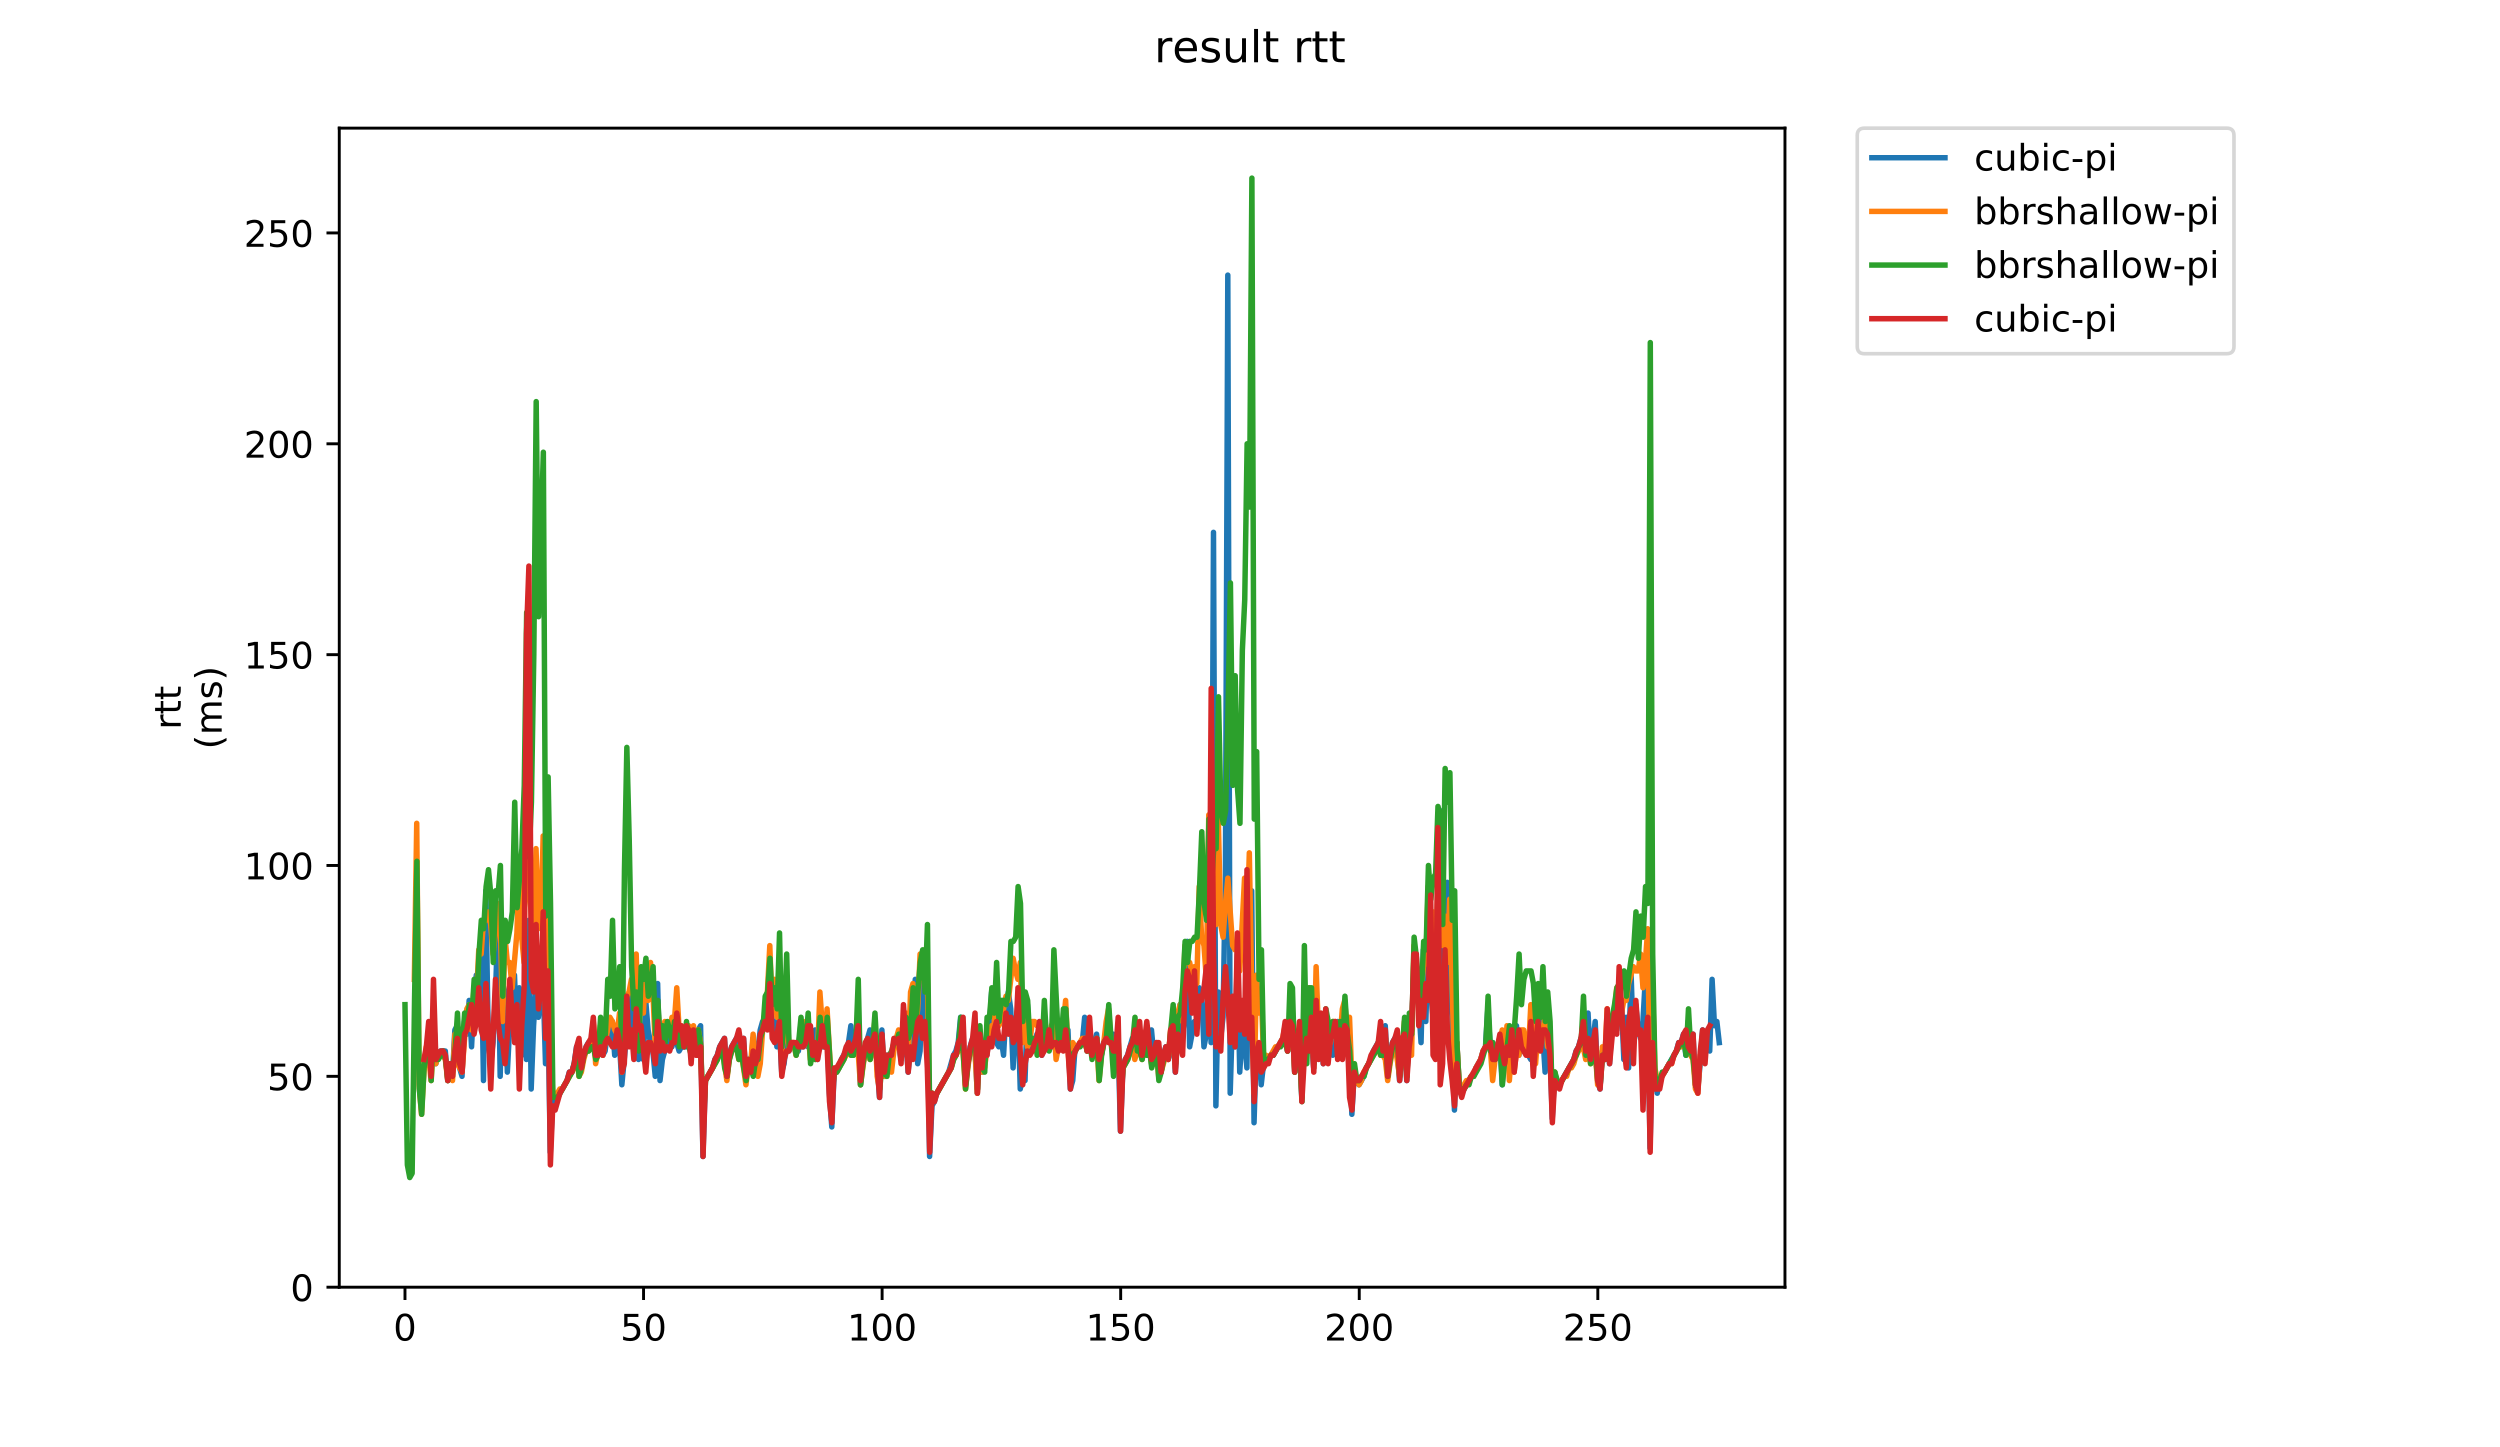<?xml version="1.0" encoding="utf-8" standalone="no"?>
<!DOCTYPE svg PUBLIC "-//W3C//DTD SVG 1.1//EN"
  "http://www.w3.org/Graphics/SVG/1.1/DTD/svg11.dtd">
<!-- Created with matplotlib (https://matplotlib.org/) -->
<svg height="396pt" version="1.1" viewBox="0 0 684 396" width="684pt" xmlns="http://www.w3.org/2000/svg" xmlns:xlink="http://www.w3.org/1999/xlink">
 <defs>
  <style type="text/css">
*{stroke-linecap:butt;stroke-linejoin:round;}
  </style>
 </defs>
 <g id="figure_1">
  <g id="patch_1">
   <path d="M 0 396 
L 684 396 
L 684 0 
L 0 0 
z
" style="fill:#ffffff;"/>
  </g>
  <g id="axes_1">
   <g id="patch_2">
    <path d="M 92.824 352.174 
L 488.365 352.174 
L 488.365 35.062 
L 92.824 35.062 
z
" style="fill:#ffffff;"/>
   </g>
   <g id="matplotlib.axis_1">
    <g id="xtick_1">
     <g id="line2d_1">
      <defs>
       <path d="M 0 0 
L 0 3.5 
" id="mbe199f7e2f" style="stroke:#000000;stroke-width:0.8;"/>
      </defs>
      <g>
       <use style="stroke:#000000;stroke-width:0.8;" x="110.803" xlink:href="#mbe199f7e2f" y="352.174"/>
      </g>
     </g>
     <g id="text_1">
      <!-- 0 -->
      <defs>
       <path d="M 31.781 66.406 
Q 24.172 66.406 20.328 58.906 
Q 16.5 51.422 16.5 36.375 
Q 16.5 21.391 20.328 13.891 
Q 24.172 6.391 31.781 6.391 
Q 39.453 6.391 43.281 13.891 
Q 47.125 21.391 47.125 36.375 
Q 47.125 51.422 43.281 58.906 
Q 39.453 66.406 31.781 66.406 
z
M 31.781 74.219 
Q 44.047 74.219 50.516 64.516 
Q 56.984 54.828 56.984 36.375 
Q 56.984 17.969 50.516 8.266 
Q 44.047 -1.422 31.781 -1.422 
Q 19.531 -1.422 13.062 8.266 
Q 6.594 17.969 6.594 36.375 
Q 6.594 54.828 13.062 64.516 
Q 19.531 74.219 31.781 74.219 
z
" id="DejaVuSans-48"/>
      </defs>
      <g transform="translate(107.622 366.773)scale(0.1 -0.1)">
       <use xlink:href="#DejaVuSans-48"/>
      </g>
     </g>
    </g>
    <g id="xtick_2">
     <g id="line2d_2">
      <g>
       <use style="stroke:#000000;stroke-width:0.8;" x="176.075" xlink:href="#mbe199f7e2f" y="352.174"/>
      </g>
     </g>
     <g id="text_2">
      <!-- 50 -->
      <defs>
       <path d="M 10.797 72.906 
L 49.516 72.906 
L 49.516 64.594 
L 19.828 64.594 
L 19.828 46.734 
Q 21.969 47.469 24.109 47.828 
Q 26.266 48.188 28.422 48.188 
Q 40.625 48.188 47.75 41.5 
Q 54.891 34.812 54.891 23.391 
Q 54.891 11.625 47.562 5.094 
Q 40.234 -1.422 26.906 -1.422 
Q 22.312 -1.422 17.547 -0.641 
Q 12.797 0.141 7.719 1.703 
L 7.719 11.625 
Q 12.109 9.234 16.797 8.062 
Q 21.484 6.891 26.703 6.891 
Q 35.156 6.891 40.078 11.328 
Q 45.016 15.766 45.016 23.391 
Q 45.016 31 40.078 35.438 
Q 35.156 39.891 26.703 39.891 
Q 22.75 39.891 18.812 39.016 
Q 14.891 38.141 10.797 36.281 
z
" id="DejaVuSans-53"/>
      </defs>
      <g transform="translate(169.712 366.773)scale(0.1 -0.1)">
       <use xlink:href="#DejaVuSans-53"/>
       <use x="63.623" xlink:href="#DejaVuSans-48"/>
      </g>
     </g>
    </g>
    <g id="xtick_3">
     <g id="line2d_3">
      <g>
       <use style="stroke:#000000;stroke-width:0.8;" x="241.346" xlink:href="#mbe199f7e2f" y="352.174"/>
      </g>
     </g>
     <g id="text_3">
      <!-- 100 -->
      <defs>
       <path d="M 12.406 8.297 
L 28.516 8.297 
L 28.516 63.922 
L 10.984 60.406 
L 10.984 69.391 
L 28.422 72.906 
L 38.281 72.906 
L 38.281 8.297 
L 54.391 8.297 
L 54.391 0 
L 12.406 0 
z
" id="DejaVuSans-49"/>
      </defs>
      <g transform="translate(231.803 366.773)scale(0.1 -0.1)">
       <use xlink:href="#DejaVuSans-49"/>
       <use x="63.623" xlink:href="#DejaVuSans-48"/>
       <use x="127.246" xlink:href="#DejaVuSans-48"/>
      </g>
     </g>
    </g>
    <g id="xtick_4">
     <g id="line2d_4">
      <g>
       <use style="stroke:#000000;stroke-width:0.8;" x="306.618" xlink:href="#mbe199f7e2f" y="352.174"/>
      </g>
     </g>
     <g id="text_4">
      <!-- 150 -->
      <g transform="translate(297.074 366.773)scale(0.1 -0.1)">
       <use xlink:href="#DejaVuSans-49"/>
       <use x="63.623" xlink:href="#DejaVuSans-53"/>
       <use x="127.246" xlink:href="#DejaVuSans-48"/>
      </g>
     </g>
    </g>
    <g id="xtick_5">
     <g id="line2d_5">
      <g>
       <use style="stroke:#000000;stroke-width:0.8;" x="371.89" xlink:href="#mbe199f7e2f" y="352.174"/>
      </g>
     </g>
     <g id="text_5">
      <!-- 200 -->
      <defs>
       <path d="M 19.188 8.297 
L 53.609 8.297 
L 53.609 0 
L 7.328 0 
L 7.328 8.297 
Q 12.938 14.109 22.625 23.891 
Q 32.328 33.688 34.812 36.531 
Q 39.547 41.844 41.422 45.531 
Q 43.312 49.219 43.312 52.781 
Q 43.312 58.594 39.234 62.25 
Q 35.156 65.922 28.609 65.922 
Q 23.969 65.922 18.812 64.312 
Q 13.672 62.703 7.812 59.422 
L 7.812 69.391 
Q 13.766 71.781 18.938 73 
Q 24.125 74.219 28.422 74.219 
Q 39.75 74.219 46.484 68.547 
Q 53.219 62.891 53.219 53.422 
Q 53.219 48.922 51.531 44.891 
Q 49.859 40.875 45.406 35.406 
Q 44.188 33.984 37.641 27.219 
Q 31.109 20.453 19.188 8.297 
z
" id="DejaVuSans-50"/>
      </defs>
      <g transform="translate(362.346 366.773)scale(0.1 -0.1)">
       <use xlink:href="#DejaVuSans-50"/>
       <use x="63.623" xlink:href="#DejaVuSans-48"/>
       <use x="127.246" xlink:href="#DejaVuSans-48"/>
      </g>
     </g>
    </g>
    <g id="xtick_6">
     <g id="line2d_6">
      <g>
       <use style="stroke:#000000;stroke-width:0.8;" x="437.162" xlink:href="#mbe199f7e2f" y="352.174"/>
      </g>
     </g>
     <g id="text_6">
      <!-- 250 -->
      <g transform="translate(427.618 366.773)scale(0.1 -0.1)">
       <use xlink:href="#DejaVuSans-50"/>
       <use x="63.623" xlink:href="#DejaVuSans-53"/>
       <use x="127.246" xlink:href="#DejaVuSans-48"/>
      </g>
     </g>
    </g>
   </g>
   <g id="matplotlib.axis_2">
    <g id="ytick_1">
     <g id="line2d_7">
      <defs>
       <path d="M 0 0 
L -3.5 0 
" id="m8b0805ee6b" style="stroke:#000000;stroke-width:0.8;"/>
      </defs>
      <g>
       <use style="stroke:#000000;stroke-width:0.8;" x="92.824" xlink:href="#m8b0805ee6b" y="352.174"/>
      </g>
     </g>
     <g id="text_7">
      <!-- 0 -->
      <g transform="translate(79.461 355.973)scale(0.1 -0.1)">
       <use xlink:href="#DejaVuSans-48"/>
      </g>
     </g>
    </g>
    <g id="ytick_2">
     <g id="line2d_8">
      <g>
       <use style="stroke:#000000;stroke-width:0.8;" x="92.824" xlink:href="#m8b0805ee6b" y="294.486"/>
      </g>
     </g>
     <g id="text_8">
      <!-- 50 -->
      <g transform="translate(73.099 298.285)scale(0.1 -0.1)">
       <use xlink:href="#DejaVuSans-53"/>
       <use x="63.623" xlink:href="#DejaVuSans-48"/>
      </g>
     </g>
    </g>
    <g id="ytick_3">
     <g id="line2d_9">
      <g>
       <use style="stroke:#000000;stroke-width:0.8;" x="92.824" xlink:href="#m8b0805ee6b" y="236.798"/>
      </g>
     </g>
     <g id="text_9">
      <!-- 100 -->
      <g transform="translate(66.736 240.597)scale(0.1 -0.1)">
       <use xlink:href="#DejaVuSans-49"/>
       <use x="63.623" xlink:href="#DejaVuSans-48"/>
       <use x="127.246" xlink:href="#DejaVuSans-48"/>
      </g>
     </g>
    </g>
    <g id="ytick_4">
     <g id="line2d_10">
      <g>
       <use style="stroke:#000000;stroke-width:0.8;" x="92.824" xlink:href="#m8b0805ee6b" y="179.11"/>
      </g>
     </g>
     <g id="text_10">
      <!-- 150 -->
      <g transform="translate(66.736 182.909)scale(0.1 -0.1)">
       <use xlink:href="#DejaVuSans-49"/>
       <use x="63.623" xlink:href="#DejaVuSans-53"/>
       <use x="127.246" xlink:href="#DejaVuSans-48"/>
      </g>
     </g>
    </g>
    <g id="ytick_5">
     <g id="line2d_11">
      <g>
       <use style="stroke:#000000;stroke-width:0.8;" x="92.824" xlink:href="#m8b0805ee6b" y="121.422"/>
      </g>
     </g>
     <g id="text_11">
      <!-- 200 -->
      <g transform="translate(66.736 125.221)scale(0.1 -0.1)">
       <use xlink:href="#DejaVuSans-50"/>
       <use x="63.623" xlink:href="#DejaVuSans-48"/>
       <use x="127.246" xlink:href="#DejaVuSans-48"/>
      </g>
     </g>
    </g>
    <g id="ytick_6">
     <g id="line2d_12">
      <g>
       <use style="stroke:#000000;stroke-width:0.8;" x="92.824" xlink:href="#m8b0805ee6b" y="63.734"/>
      </g>
     </g>
     <g id="text_12">
      <!-- 250 -->
      <g transform="translate(66.736 67.533)scale(0.1 -0.1)">
       <use xlink:href="#DejaVuSans-50"/>
       <use x="63.623" xlink:href="#DejaVuSans-53"/>
       <use x="127.246" xlink:href="#DejaVuSans-48"/>
      </g>
     </g>
    </g>
    <g id="text_13">
     <!-- rtt -->
     <defs>
      <path d="M 41.109 46.297 
Q 39.594 47.172 37.812 47.578 
Q 36.031 48 33.891 48 
Q 26.266 48 22.188 43.047 
Q 18.109 38.094 18.109 28.812 
L 18.109 0 
L 9.078 0 
L 9.078 54.688 
L 18.109 54.688 
L 18.109 46.188 
Q 20.953 51.172 25.484 53.578 
Q 30.031 56 36.531 56 
Q 37.453 56 38.578 55.875 
Q 39.703 55.766 41.062 55.516 
z
" id="DejaVuSans-114"/>
      <path d="M 18.312 70.219 
L 18.312 54.688 
L 36.812 54.688 
L 36.812 47.703 
L 18.312 47.703 
L 18.312 18.016 
Q 18.312 11.328 20.141 9.422 
Q 21.969 7.516 27.594 7.516 
L 36.812 7.516 
L 36.812 0 
L 27.594 0 
Q 17.188 0 13.234 3.875 
Q 9.281 7.766 9.281 18.016 
L 9.281 47.703 
L 2.688 47.703 
L 2.688 54.688 
L 9.281 54.688 
L 9.281 70.219 
z
" id="DejaVuSans-116"/>
     </defs>
     <g transform="translate(49.459 199.594)rotate(-90)scale(0.1 -0.1)">
      <use xlink:href="#DejaVuSans-114"/>
      <use x="41.113" xlink:href="#DejaVuSans-116"/>
      <use x="80.322" xlink:href="#DejaVuSans-116"/>
     </g>
     <!-- (ms) -->
     <defs>
      <path d="M 31 75.875 
Q 24.469 64.656 21.281 53.656 
Q 18.109 42.672 18.109 31.391 
Q 18.109 20.125 21.312 9.062 
Q 24.516 -2 31 -13.188 
L 23.188 -13.188 
Q 15.875 -1.703 12.234 9.375 
Q 8.594 20.453 8.594 31.391 
Q 8.594 42.281 12.203 53.312 
Q 15.828 64.359 23.188 75.875 
z
" id="DejaVuSans-40"/>
      <path d="M 52 44.188 
Q 55.375 50.25 60.062 53.125 
Q 64.75 56 71.094 56 
Q 79.641 56 84.281 50.016 
Q 88.922 44.047 88.922 33.016 
L 88.922 0 
L 79.891 0 
L 79.891 32.719 
Q 79.891 40.578 77.094 44.375 
Q 74.312 48.188 68.609 48.188 
Q 61.625 48.188 57.562 43.547 
Q 53.516 38.922 53.516 30.906 
L 53.516 0 
L 44.484 0 
L 44.484 32.719 
Q 44.484 40.625 41.703 44.406 
Q 38.922 48.188 33.109 48.188 
Q 26.219 48.188 22.156 43.531 
Q 18.109 38.875 18.109 30.906 
L 18.109 0 
L 9.078 0 
L 9.078 54.688 
L 18.109 54.688 
L 18.109 46.188 
Q 21.188 51.219 25.484 53.609 
Q 29.781 56 35.688 56 
Q 41.656 56 45.828 52.969 
Q 50 49.953 52 44.188 
z
" id="DejaVuSans-109"/>
      <path d="M 44.281 53.078 
L 44.281 44.578 
Q 40.484 46.531 36.375 47.5 
Q 32.281 48.484 27.875 48.484 
Q 21.188 48.484 17.844 46.438 
Q 14.5 44.391 14.5 40.281 
Q 14.5 37.156 16.891 35.375 
Q 19.281 33.594 26.516 31.984 
L 29.594 31.297 
Q 39.156 29.25 43.188 25.516 
Q 47.219 21.781 47.219 15.094 
Q 47.219 7.469 41.188 3.016 
Q 35.156 -1.422 24.609 -1.422 
Q 20.219 -1.422 15.453 -0.562 
Q 10.688 0.297 5.422 2 
L 5.422 11.281 
Q 10.406 8.688 15.234 7.391 
Q 20.062 6.109 24.812 6.109 
Q 31.156 6.109 34.562 8.281 
Q 37.984 10.453 37.984 14.406 
Q 37.984 18.062 35.516 20.016 
Q 33.062 21.969 24.703 23.781 
L 21.578 24.516 
Q 13.234 26.266 9.516 29.906 
Q 5.812 33.547 5.812 39.891 
Q 5.812 47.609 11.281 51.797 
Q 16.75 56 26.812 56 
Q 31.781 56 36.172 55.266 
Q 40.578 54.547 44.281 53.078 
z
" id="DejaVuSans-115"/>
      <path d="M 8.016 75.875 
L 15.828 75.875 
Q 23.141 64.359 26.781 53.312 
Q 30.422 42.281 30.422 31.391 
Q 30.422 20.453 26.781 9.375 
Q 23.141 -1.703 15.828 -13.188 
L 8.016 -13.188 
Q 14.5 -2 17.703 9.062 
Q 20.906 20.125 20.906 31.391 
Q 20.906 42.672 17.703 53.656 
Q 14.5 64.656 8.016 75.875 
z
" id="DejaVuSans-41"/>
     </defs>
     <g transform="translate(60.657 204.995)rotate(-90)scale(0.1 -0.1)">
      <use xlink:href="#DejaVuSans-40"/>
      <use x="39.014" xlink:href="#DejaVuSans-109"/>
      <use x="136.426" xlink:href="#DejaVuSans-115"/>
      <use x="188.525" xlink:href="#DejaVuSans-41"/>
     </g>
    </g>
   </g>
   <g id="line2d_13">
    <path clip-path="url(#pb0e748a978)" d="M 118.572 277.18 
L 119.224 291.025 
L 119.877 288.717 
L 120.53 287.563 
L 121.835 287.563 
L 122.488 295.64 
L 123.141 291.025 
L 123.793 294.486 
L 124.446 281.795 
L 125.099 280.641 
L 125.752 292.179 
L 126.404 294.486 
L 127.057 279.487 
L 127.71 282.948 
L 128.362 273.718 
L 129.015 286.41 
L 129.668 273.718 
L 130.321 266.796 
L 130.973 272.565 
L 131.626 257.566 
L 132.279 295.64 
L 132.931 243.72 
L 133.584 284.102 
L 134.237 291.025 
L 134.89 285.256 
L 135.542 272.565 
L 136.195 252.951 
L 136.848 294.486 
L 137.5 269.103 
L 138.153 271.411 
L 138.806 293.332 
L 139.459 280.641 
L 140.111 282.948 
L 140.764 266.796 
L 141.417 284.102 
L 142.07 270.257 
L 142.722 288.717 
L 143.375 272.565 
L 144.028 289.871 
L 144.68 251.797 
L 145.333 297.947 
L 145.986 280.641 
L 146.639 270.257 
L 147.291 278.333 
L 147.944 271.411 
L 148.597 269.103 
L 149.249 291.025 
L 149.902 274.872 
L 150.555 315.254 
L 151.208 301.409 
L 151.86 300.255 
L 152.513 300.255 
L 155.124 295.64 
L 155.777 293.332 
L 156.429 293.332 
L 157.082 291.025 
L 157.735 286.41 
L 158.387 287.563 
L 159.04 292.179 
L 159.693 288.717 
L 160.346 286.41 
L 160.998 285.256 
L 161.651 285.256 
L 162.304 284.102 
L 162.956 288.717 
L 164.262 286.41 
L 164.915 288.717 
L 165.567 287.563 
L 166.22 281.795 
L 166.873 285.256 
L 167.525 279.487 
L 168.178 288.717 
L 168.831 282.948 
L 169.484 285.256 
L 170.136 296.794 
L 171.442 282.948 
L 172.094 284.102 
L 172.747 271.411 
L 173.4 286.41 
L 174.053 280.641 
L 174.705 289.871 
L 175.358 280.641 
L 176.011 289.871 
L 176.664 273.718 
L 177.316 281.795 
L 177.969 285.256 
L 178.622 287.563 
L 179.274 294.486 
L 179.927 269.103 
L 180.58 295.64 
L 181.233 289.871 
L 181.885 287.563 
L 182.538 286.41 
L 183.191 281.795 
L 183.843 286.41 
L 184.496 280.641 
L 185.149 285.256 
L 185.802 287.563 
L 186.454 286.41 
L 188.412 286.41 
L 189.065 282.948 
L 189.718 286.41 
L 190.371 286.41 
L 191.023 281.795 
L 191.676 280.641 
L 192.329 316.408 
L 192.981 295.64 
L 194.94 292.179 
L 195.592 289.871 
L 196.245 288.717 
L 196.898 286.41 
L 198.203 284.102 
L 198.856 294.486 
L 199.509 288.717 
L 200.161 286.41 
L 201.467 284.102 
L 202.119 287.563 
L 202.772 286.41 
L 203.425 284.102 
L 204.078 294.486 
L 204.73 289.871 
L 205.383 292.179 
L 206.036 284.102 
L 206.688 291.025 
L 207.341 287.563 
L 207.994 281.795 
L 208.647 279.487 
L 209.299 280.641 
L 209.952 279.487 
L 210.605 266.796 
L 211.258 279.487 
L 211.91 279.487 
L 212.563 286.41 
L 213.216 280.641 
L 213.868 293.332 
L 214.521 291.025 
L 215.174 285.256 
L 215.827 287.563 
L 216.479 286.41 
L 217.785 286.41 
L 218.437 287.563 
L 219.09 280.641 
L 219.743 286.41 
L 220.396 285.256 
L 221.048 286.41 
L 221.701 285.256 
L 222.354 288.717 
L 223.006 281.795 
L 223.659 289.871 
L 224.312 279.487 
L 224.965 286.41 
L 225.617 286.41 
L 226.27 280.641 
L 226.923 299.101 
L 227.575 308.331 
L 228.228 293.332 
L 228.881 293.332 
L 229.534 292.179 
L 230.186 289.871 
L 231.492 287.563 
L 232.144 285.256 
L 232.797 280.641 
L 233.45 287.563 
L 234.103 284.102 
L 234.755 279.487 
L 235.408 296.794 
L 236.061 289.871 
L 236.713 286.41 
L 238.019 281.795 
L 238.672 285.256 
L 239.324 284.102 
L 239.977 291.025 
L 240.63 300.255 
L 241.282 281.795 
L 241.935 294.486 
L 242.588 288.717 
L 243.241 289.871 
L 243.893 288.717 
L 244.546 286.41 
L 245.199 285.256 
L 245.852 285.256 
L 246.504 289.871 
L 247.81 282.948 
L 248.462 293.332 
L 249.768 279.487 
L 250.421 267.949 
L 251.073 291.025 
L 251.726 287.563 
L 252.379 267.949 
L 253.031 280.641 
L 253.684 273.718 
L 254.337 316.408 
L 254.99 302.562 
L 255.642 301.409 
L 256.295 299.101 
L 259.559 293.332 
L 260.864 288.717 
L 261.517 287.563 
L 262.169 285.256 
L 262.822 278.333 
L 263.475 287.563 
L 264.128 288.717 
L 264.78 291.025 
L 265.433 286.41 
L 266.086 284.102 
L 266.738 286.41 
L 267.391 299.101 
L 268.044 282.948 
L 268.697 293.332 
L 269.349 286.41 
L 270.002 288.717 
L 270.655 282.948 
L 271.307 271.411 
L 271.96 282.948 
L 272.613 285.256 
L 273.266 286.41 
L 273.918 284.102 
L 274.571 288.717 
L 275.224 277.18 
L 275.876 271.411 
L 276.529 276.026 
L 277.182 292.179 
L 277.835 279.487 
L 278.487 276.026 
L 279.14 297.947 
L 279.793 294.486 
L 280.446 295.64 
L 281.098 274.872 
L 281.751 286.41 
L 282.404 287.563 
L 283.056 286.41 
L 283.709 282.948 
L 284.362 285.256 
L 285.015 288.717 
L 285.667 281.795 
L 286.32 286.41 
L 286.973 282.948 
L 287.625 286.41 
L 288.278 285.256 
L 288.931 279.487 
L 289.584 280.641 
L 290.236 286.41 
L 290.889 281.795 
L 291.542 286.41 
L 292.194 281.795 
L 292.847 297.947 
L 293.5 295.64 
L 294.153 286.41 
L 294.805 286.41 
L 295.458 285.256 
L 296.111 285.256 
L 296.763 278.333 
L 297.416 287.563 
L 298.069 284.102 
L 298.722 288.717 
L 299.374 285.256 
L 300.027 282.948 
L 300.68 289.871 
L 301.332 288.717 
L 301.985 285.256 
L 302.638 284.102 
L 303.291 279.487 
L 303.943 285.256 
L 304.596 282.948 
L 305.249 287.563 
L 305.901 284.102 
L 306.554 309.485 
L 307.207 292.179 
L 307.86 289.871 
L 308.512 288.717 
L 309.818 284.102 
L 310.47 287.563 
L 311.776 285.256 
L 312.429 287.563 
L 313.081 285.256 
L 313.734 286.41 
L 314.387 285.256 
L 315.04 281.795 
L 315.692 288.717 
L 316.345 285.256 
L 316.998 286.41 
L 317.65 293.332 
L 318.303 288.717 
L 318.956 286.41 
L 319.609 289.871 
L 320.261 287.563 
L 320.914 281.795 
L 321.567 293.332 
L 322.219 282.948 
L 322.872 274.872 
L 323.525 282.948 
L 324.178 278.333 
L 324.83 257.566 
L 325.483 286.41 
L 326.788 279.487 
L 327.441 280.641 
L 328.094 270.257 
L 328.747 271.411 
L 329.399 286.41 
L 330.052 282.948 
L 330.705 266.796 
L 331.357 285.256 
L 332.01 145.651 
L 332.663 302.562 
L 333.316 271.411 
L 333.968 284.102 
L 334.621 278.333 
L 335.274 239.105 
L 335.926 75.271 
L 336.579 299.101 
L 337.232 277.18 
L 337.885 286.41 
L 338.537 261.027 
L 339.19 293.332 
L 339.843 282.948 
L 340.495 284.102 
L 341.148 292.179 
L 341.801 247.182 
L 342.454 243.72 
L 343.106 307.177 
L 343.759 285.256 
L 344.412 286.41 
L 345.064 296.794 
L 345.717 291.025 
L 346.37 289.871 
L 347.023 289.871 
L 347.675 288.717 
L 348.328 288.717 
L 350.939 284.102 
L 351.592 284.102 
L 352.244 287.563 
L 352.897 285.256 
L 353.55 279.487 
L 354.203 293.332 
L 354.855 286.41 
L 355.508 285.256 
L 356.161 300.255 
L 356.813 279.487 
L 357.466 284.102 
L 358.119 287.563 
L 358.772 284.102 
L 359.424 292.179 
L 360.077 282.948 
L 360.73 278.333 
L 361.382 278.333 
L 362.035 291.025 
L 362.688 289.871 
L 363.341 282.948 
L 363.993 281.795 
L 364.646 288.717 
L 365.299 280.641 
L 365.951 279.487 
L 366.604 285.256 
L 367.257 285.256 
L 367.91 286.41 
L 368.562 282.948 
L 369.215 286.41 
L 369.868 304.87 
L 370.52 293.332 
L 371.173 295.64 
L 371.826 296.794 
L 373.131 294.486 
L 373.784 292.179 
L 375.089 289.871 
L 375.742 287.563 
L 377.048 285.256 
L 377.7 287.563 
L 378.353 287.563 
L 379.006 280.641 
L 379.658 294.486 
L 380.311 288.717 
L 380.964 285.256 
L 381.617 284.102 
L 382.269 287.563 
L 382.922 295.64 
L 383.575 287.563 
L 384.228 281.795 
L 384.88 295.64 
L 385.533 279.487 
L 386.186 281.795 
L 386.838 265.642 
L 387.491 271.411 
L 388.144 274.872 
L 388.797 285.256 
L 389.449 259.873 
L 390.102 279.487 
L 390.755 258.719 
L 391.407 270.257 
L 392.06 278.333 
L 392.713 264.488 
L 393.366 270.257 
L 394.018 221.799 
L 394.671 279.487 
L 395.976 241.413 
L 396.629 270.257 
L 397.282 278.333 
L 397.935 303.716 
L 398.587 285.256 
L 399.24 296.794 
L 399.893 297.947 
L 400.545 297.947 
L 402.504 294.486 
L 403.156 294.486 
L 403.809 292.179 
L 405.114 289.871 
L 405.767 287.563 
L 406.42 286.41 
L 407.073 276.026 
L 407.725 286.41 
L 408.378 285.256 
L 409.031 289.871 
L 409.683 286.41 
L 410.336 284.102 
L 410.989 296.794 
L 411.642 287.563 
L 412.294 286.41 
L 412.947 288.717 
L 413.6 286.41 
L 414.252 287.563 
L 414.905 280.641 
L 415.558 288.717 
L 416.211 285.256 
L 416.863 287.563 
L 417.516 284.102 
L 418.169 288.717 
L 418.822 289.871 
L 419.474 281.795 
L 420.127 284.102 
L 420.78 281.795 
L 421.432 278.333 
L 422.085 282.948 
L 422.738 293.332 
L 423.391 285.256 
L 424.043 285.256 
L 424.696 306.024 
L 425.349 293.332 
L 426.001 296.794 
L 426.654 296.794 
L 430.57 289.871 
L 431.223 287.563 
L 431.876 286.41 
L 432.529 284.102 
L 433.181 284.102 
L 433.834 287.563 
L 434.487 277.18 
L 435.139 289.871 
L 435.792 285.256 
L 436.445 279.487 
L 437.098 295.64 
L 437.75 297.947 
L 438.403 287.563 
L 439.056 289.871 
L 439.708 281.795 
L 440.361 291.025 
L 441.014 280.641 
L 441.667 279.487 
L 442.319 281.795 
L 442.972 273.718 
L 443.625 273.718 
L 444.277 289.871 
L 444.93 278.333 
L 445.583 292.179 
L 446.236 265.642 
L 446.888 285.256 
L 447.541 274.872 
L 448.194 281.795 
L 448.846 284.102 
L 449.499 279.487 
L 450.152 267.949 
L 450.805 273.718 
L 451.457 314.1 
L 452.11 281.795 
L 452.763 294.486 
L 453.416 299.101 
L 454.068 295.64 
L 458.637 287.563 
L 459.29 285.256 
L 459.943 285.256 
L 460.595 282.948 
L 461.248 288.717 
L 461.901 279.487 
L 462.554 287.563 
L 463.206 282.948 
L 463.859 296.794 
L 464.512 297.947 
L 465.164 291.025 
L 465.817 281.795 
L 466.47 287.563 
L 467.123 282.948 
L 467.775 287.563 
L 468.428 267.949 
L 469.081 280.641 
L 469.733 279.487 
L 470.386 285.256 
L 470.386 285.256 
" style="fill:none;stroke:#1f77b4;stroke-linecap:square;stroke-width:1.5;"/>
   </g>
   <g id="line2d_14">
    <path clip-path="url(#pb0e748a978)" d="M 113.362 267.949 
L 114.014 225.26 
L 114.667 296.794 
L 115.32 304.87 
L 115.973 293.332 
L 116.625 286.41 
L 117.278 288.717 
L 117.931 295.64 
L 118.583 286.41 
L 119.236 291.025 
L 119.889 288.717 
L 121.194 288.717 
L 121.847 289.871 
L 122.5 295.64 
L 123.152 292.179 
L 123.805 295.64 
L 124.458 282.948 
L 125.111 291.025 
L 126.416 293.332 
L 127.721 276.026 
L 128.374 274.872 
L 129.027 281.795 
L 129.68 270.257 
L 130.332 273.718 
L 130.985 259.873 
L 131.638 261.027 
L 132.291 251.797 
L 132.943 251.797 
L 133.596 249.489 
L 134.249 252.951 
L 134.901 261.027 
L 135.554 255.258 
L 136.207 247.182 
L 136.86 250.643 
L 137.512 279.487 
L 138.165 256.412 
L 138.818 263.334 
L 139.47 263.334 
L 140.123 270.257 
L 141.429 255.258 
L 142.081 234.49 
L 142.734 256.412 
L 143.387 263.334 
L 144.039 183.725 
L 144.692 243.72 
L 145.345 249.489 
L 145.998 257.566 
L 146.65 232.183 
L 147.303 250.643 
L 147.956 254.104 
L 148.608 228.722 
L 149.261 277.18 
L 149.914 242.567 
L 150.567 285.256 
L 151.219 299.101 
L 152.525 299.101 
L 153.177 297.947 
L 153.83 297.947 
L 157.094 292.179 
L 157.746 287.563 
L 158.399 294.486 
L 159.052 293.332 
L 159.705 289.871 
L 160.357 287.563 
L 161.01 287.563 
L 161.663 286.41 
L 162.315 279.487 
L 162.968 291.025 
L 163.621 287.563 
L 164.274 280.641 
L 164.926 288.717 
L 166.885 278.333 
L 167.537 279.487 
L 168.19 281.795 
L 168.843 282.948 
L 169.495 277.18 
L 170.148 293.332 
L 170.801 279.487 
L 171.454 272.565 
L 172.106 271.411 
L 172.759 267.949 
L 173.412 273.718 
L 174.064 261.027 
L 174.717 286.41 
L 175.37 265.642 
L 176.023 277.18 
L 176.675 265.642 
L 177.328 273.718 
L 177.981 263.334 
L 178.633 271.411 
L 179.286 286.41 
L 179.939 274.872 
L 180.592 285.256 
L 181.244 286.41 
L 181.897 279.487 
L 182.55 280.641 
L 183.202 282.948 
L 183.855 278.333 
L 184.508 279.487 
L 185.161 270.257 
L 185.813 281.795 
L 186.466 285.256 
L 187.771 285.256 
L 188.424 280.641 
L 189.077 288.717 
L 189.73 280.641 
L 190.382 286.41 
L 191.035 281.795 
L 191.688 285.256 
L 192.34 307.177 
L 192.993 295.64 
L 196.257 289.871 
L 196.909 287.563 
L 197.562 286.41 
L 198.868 295.64 
L 199.52 289.871 
L 200.173 287.563 
L 200.826 286.41 
L 201.479 286.41 
L 202.131 289.871 
L 202.784 287.563 
L 204.089 296.794 
L 204.742 291.025 
L 205.395 291.025 
L 206.048 282.948 
L 206.7 289.871 
L 207.353 294.486 
L 208.006 291.025 
L 208.658 281.795 
L 209.311 277.18 
L 209.964 271.411 
L 210.617 258.719 
L 211.269 277.18 
L 211.922 267.949 
L 212.575 278.333 
L 213.227 262.181 
L 213.88 287.563 
L 214.533 282.948 
L 215.186 272.565 
L 215.838 286.41 
L 216.491 285.256 
L 217.144 285.256 
L 217.796 288.717 
L 218.449 285.256 
L 219.755 285.256 
L 220.407 279.487 
L 221.06 281.795 
L 221.713 289.871 
L 222.365 287.563 
L 223.018 289.871 
L 223.671 288.717 
L 224.324 271.411 
L 224.976 280.641 
L 225.629 286.41 
L 226.282 276.026 
L 227.587 299.101 
L 228.24 293.332 
L 228.893 293.332 
L 231.503 288.717 
L 232.156 286.41 
L 232.809 288.717 
L 233.462 288.717 
L 234.114 285.256 
L 234.767 287.563 
L 235.42 296.794 
L 236.725 287.563 
L 237.378 285.256 
L 238.031 289.871 
L 238.683 287.563 
L 239.336 279.487 
L 239.989 294.486 
L 240.642 297.947 
L 241.294 284.102 
L 241.947 294.486 
L 242.6 294.486 
L 243.252 288.717 
L 243.905 293.332 
L 244.558 287.563 
L 245.211 284.102 
L 245.863 281.795 
L 246.516 289.871 
L 247.169 281.795 
L 247.821 277.18 
L 248.474 291.025 
L 249.127 271.411 
L 249.78 269.103 
L 250.432 281.795 
L 251.085 276.026 
L 251.738 261.027 
L 252.39 267.949 
L 253.043 259.873 
L 253.696 264.488 
L 254.349 308.331 
L 255.001 299.101 
L 255.654 300.255 
L 260.223 292.179 
L 260.876 289.871 
L 262.181 287.563 
L 262.834 285.256 
L 263.487 287.563 
L 264.139 297.947 
L 264.792 292.179 
L 265.445 287.563 
L 266.097 286.41 
L 266.75 287.563 
L 267.403 299.101 
L 268.056 281.795 
L 268.708 293.332 
L 269.361 292.179 
L 270.667 282.948 
L 271.319 280.641 
L 271.972 280.641 
L 272.625 270.257 
L 273.277 280.641 
L 273.93 279.487 
L 275.236 272.565 
L 275.888 273.718 
L 277.194 262.181 
L 277.846 265.642 
L 278.499 267.949 
L 279.152 263.334 
L 279.805 285.256 
L 280.457 278.333 
L 281.11 286.41 
L 281.763 285.256 
L 282.415 279.487 
L 283.068 279.487 
L 283.721 280.641 
L 284.374 280.641 
L 285.026 287.563 
L 285.679 281.795 
L 286.332 285.256 
L 286.984 286.41 
L 287.637 280.641 
L 288.29 279.487 
L 288.943 289.871 
L 289.595 286.41 
L 290.248 285.256 
L 290.901 280.641 
L 291.553 273.718 
L 292.206 287.563 
L 292.859 294.486 
L 293.512 285.256 
L 294.164 286.41 
L 294.817 286.41 
L 296.122 284.102 
L 296.775 284.102 
L 297.428 287.563 
L 298.081 284.102 
L 298.733 288.717 
L 299.386 285.256 
L 300.039 284.102 
L 300.691 295.64 
L 301.344 288.717 
L 301.997 285.256 
L 302.65 279.487 
L 303.302 276.026 
L 303.955 285.256 
L 304.608 288.717 
L 305.261 287.563 
L 305.913 284.102 
L 306.566 301.409 
L 307.219 292.179 
L 308.524 289.871 
L 309.83 285.256 
L 310.482 289.871 
L 311.135 287.563 
L 311.788 286.41 
L 312.44 289.871 
L 313.093 286.41 
L 313.746 288.717 
L 314.399 286.41 
L 315.051 291.025 
L 315.704 291.025 
L 316.357 286.41 
L 317.009 294.486 
L 317.662 293.332 
L 318.968 288.717 
L 319.62 289.871 
L 320.273 281.795 
L 320.926 282.948 
L 321.578 292.179 
L 322.231 277.18 
L 322.884 274.872 
L 323.537 279.487 
L 324.189 258.719 
L 324.842 263.334 
L 325.495 263.334 
L 326.147 266.796 
L 326.8 264.488 
L 327.453 269.103 
L 328.106 242.567 
L 328.758 256.412 
L 329.411 258.719 
L 330.064 267.949 
L 330.716 222.953 
L 331.369 258.719 
L 332.022 252.951 
L 332.675 252.951 
L 333.327 224.107 
L 333.98 252.951 
L 334.633 256.412 
L 335.285 247.182 
L 335.938 240.259 
L 337.244 258.719 
L 337.896 259.873 
L 338.549 259.873 
L 339.202 265.642 
L 340.507 240.259 
L 341.16 255.258 
L 341.813 233.337 
L 342.465 270.257 
L 343.118 299.101 
L 343.771 266.796 
L 344.424 277.18 
L 345.076 271.411 
L 345.729 289.871 
L 346.382 288.717 
L 347.034 289.871 
L 348.993 286.41 
L 349.645 286.41 
L 350.951 284.102 
L 351.603 280.641 
L 352.256 287.563 
L 352.909 285.256 
L 353.562 278.333 
L 354.214 293.332 
L 354.867 286.41 
L 355.52 285.256 
L 356.172 299.101 
L 356.825 279.487 
L 357.478 285.256 
L 358.131 270.257 
L 358.783 272.565 
L 359.436 292.179 
L 360.089 264.488 
L 360.741 282.948 
L 361.394 281.795 
L 362.047 289.871 
L 362.7 278.333 
L 363.352 279.487 
L 364.005 285.256 
L 364.658 279.487 
L 365.31 279.487 
L 366.616 284.102 
L 367.269 276.026 
L 367.921 273.718 
L 368.574 282.948 
L 369.227 278.333 
L 369.879 295.64 
L 370.532 292.179 
L 371.185 295.64 
L 371.838 296.794 
L 372.49 295.64 
L 373.143 293.332 
L 377.059 286.41 
L 377.712 288.717 
L 378.365 288.717 
L 379.018 289.871 
L 379.67 295.64 
L 380.323 291.025 
L 380.976 287.563 
L 381.628 285.256 
L 382.934 294.486 
L 383.587 288.717 
L 384.239 279.487 
L 384.892 294.486 
L 385.545 278.333 
L 386.197 288.717 
L 386.85 258.719 
L 387.503 269.103 
L 388.156 271.411 
L 388.808 271.411 
L 389.461 264.488 
L 390.114 263.334 
L 390.766 242.567 
L 391.419 254.104 
L 392.072 249.489 
L 392.725 263.334 
L 393.377 243.72 
L 394.03 243.72 
L 394.683 258.719 
L 395.335 250.643 
L 395.988 263.334 
L 396.641 246.028 
L 397.946 293.332 
L 398.599 285.256 
L 399.252 296.794 
L 399.904 297.947 
L 401.21 295.64 
L 401.863 295.64 
L 402.515 294.486 
L 403.168 294.486 
L 403.821 292.179 
L 405.126 289.871 
L 405.779 287.563 
L 406.432 286.41 
L 407.084 282.948 
L 407.737 286.41 
L 408.39 295.64 
L 409.043 289.871 
L 410.348 285.256 
L 411.001 281.795 
L 411.653 291.025 
L 412.306 280.641 
L 412.959 295.64 
L 413.612 286.41 
L 414.264 293.332 
L 414.917 287.563 
L 415.57 288.717 
L 416.222 281.795 
L 416.875 281.795 
L 417.528 286.41 
L 418.181 287.563 
L 418.833 274.872 
L 419.486 284.102 
L 420.139 291.025 
L 420.791 281.795 
L 421.444 282.948 
L 422.097 282.948 
L 422.75 277.18 
L 423.402 286.41 
L 424.055 281.795 
L 424.708 300.255 
L 425.36 293.332 
L 426.013 296.794 
L 426.666 296.794 
L 427.971 294.486 
L 428.624 294.486 
L 429.277 292.179 
L 429.929 292.179 
L 430.582 291.025 
L 431.235 288.717 
L 432.54 286.41 
L 433.193 286.41 
L 433.846 289.871 
L 434.498 286.41 
L 435.151 291.025 
L 435.804 287.563 
L 436.457 287.563 
L 437.109 296.794 
L 437.762 296.794 
L 438.415 286.41 
L 439.067 289.871 
L 439.72 276.026 
L 440.373 289.871 
L 441.026 280.641 
L 441.678 277.18 
L 442.331 270.257 
L 443.637 277.18 
L 444.289 273.718 
L 444.942 273.718 
L 445.595 269.103 
L 446.9 264.488 
L 447.553 265.642 
L 448.206 265.642 
L 448.858 261.027 
L 449.511 270.257 
L 450.164 263.334 
L 450.816 254.104 
L 451.469 301.409 
L 452.122 270.257 
L 452.775 292.179 
L 453.427 295.64 
L 454.08 295.64 
L 456.691 291.025 
L 457.344 291.025 
L 457.996 288.717 
L 459.302 286.41 
L 459.954 286.41 
L 460.607 285.256 
L 461.26 285.256 
L 461.913 281.795 
L 462.565 288.717 
L 463.218 289.871 
L 463.871 297.947 
L 464.523 299.101 
L 465.176 288.717 
L 465.829 289.871 
L 465.829 289.871 
" style="fill:none;stroke:#ff7f0e;stroke-linecap:square;stroke-width:1.5;"/>
   </g>
   <g id="line2d_15">
    <path clip-path="url(#pb0e748a978)" d="M 110.803 274.872 
L 111.456 318.715 
L 112.108 322.176 
L 112.761 321.023 
L 113.414 273.718 
L 114.067 235.644 
L 114.719 297.947 
L 115.372 304.87 
L 116.025 292.179 
L 117.33 282.948 
L 117.983 295.64 
L 118.636 279.487 
L 119.288 289.871 
L 119.941 289.871 
L 121.247 287.563 
L 121.899 289.871 
L 122.552 295.64 
L 123.205 292.179 
L 123.857 292.179 
L 124.51 287.563 
L 125.163 277.18 
L 125.816 291.025 
L 126.468 286.41 
L 127.121 277.18 
L 127.774 279.487 
L 128.426 274.872 
L 129.079 278.333 
L 129.732 267.949 
L 130.385 276.026 
L 131.037 261.027 
L 131.69 251.797 
L 132.343 254.104 
L 132.995 242.567 
L 133.648 237.952 
L 134.301 244.874 
L 134.954 263.334 
L 135.606 243.72 
L 136.259 244.874 
L 136.912 236.798 
L 137.564 272.565 
L 138.217 251.797 
L 138.87 257.566 
L 139.523 254.104 
L 140.175 249.489 
L 140.828 219.491 
L 141.481 248.336 
L 142.786 232.183 
L 143.439 214.876 
L 144.092 167.572 
L 144.744 234.49 
L 145.397 219.491 
L 146.05 179.11 
L 146.702 109.884 
L 147.355 168.726 
L 148.661 123.729 
L 149.313 250.643 
L 149.966 212.569 
L 150.619 247.182 
L 151.272 300.255 
L 152.577 300.255 
L 156.493 293.332 
L 157.146 291.025 
L 157.799 287.563 
L 158.451 294.486 
L 159.104 292.179 
L 159.757 288.717 
L 160.41 287.563 
L 161.062 287.563 
L 161.715 286.41 
L 162.368 286.41 
L 163.02 289.871 
L 163.673 288.717 
L 164.326 278.333 
L 164.979 287.563 
L 165.631 282.948 
L 166.284 267.949 
L 166.937 272.565 
L 167.589 251.797 
L 168.242 276.026 
L 168.895 274.872 
L 169.548 264.488 
L 170.2 292.179 
L 170.853 237.952 
L 171.506 204.493 
L 172.158 229.875 
L 172.811 264.488 
L 173.464 276.026 
L 174.117 271.411 
L 174.769 287.563 
L 175.422 264.488 
L 176.075 267.949 
L 176.727 262.181 
L 177.38 272.565 
L 178.033 269.103 
L 178.686 264.488 
L 179.338 282.948 
L 179.991 273.718 
L 180.644 285.256 
L 181.296 280.641 
L 181.949 285.256 
L 182.602 279.487 
L 183.255 281.795 
L 183.907 285.256 
L 184.56 279.487 
L 185.213 279.487 
L 185.866 286.41 
L 186.518 285.256 
L 187.171 286.41 
L 187.824 279.487 
L 188.476 286.41 
L 189.129 288.717 
L 189.782 286.41 
L 190.435 286.41 
L 191.087 281.795 
L 191.74 286.41 
L 192.393 307.177 
L 193.045 295.64 
L 196.309 289.871 
L 196.962 287.563 
L 197.614 286.41 
L 198.267 292.179 
L 198.92 294.486 
L 199.573 289.871 
L 200.225 287.563 
L 200.878 286.41 
L 201.531 286.41 
L 202.183 289.871 
L 202.836 287.563 
L 203.489 292.179 
L 204.142 295.64 
L 204.794 289.871 
L 206.1 294.486 
L 206.752 289.871 
L 207.405 289.871 
L 208.058 284.102 
L 208.711 281.795 
L 209.363 272.565 
L 210.016 271.411 
L 210.669 262.181 
L 211.321 274.872 
L 211.974 270.257 
L 212.627 276.026 
L 213.28 255.258 
L 213.932 286.41 
L 214.585 279.487 
L 215.238 261.027 
L 215.89 286.41 
L 216.543 285.256 
L 217.196 285.256 
L 217.849 288.717 
L 218.501 285.256 
L 219.154 278.333 
L 219.807 285.256 
L 220.46 285.256 
L 221.112 277.18 
L 221.765 291.025 
L 222.418 287.563 
L 223.07 289.871 
L 223.723 287.563 
L 224.376 278.333 
L 225.029 285.256 
L 225.681 286.41 
L 226.334 278.333 
L 227.639 299.101 
L 228.292 293.332 
L 228.945 293.332 
L 230.903 289.871 
L 231.556 287.563 
L 232.208 286.41 
L 232.861 288.717 
L 233.514 288.717 
L 234.167 285.256 
L 234.819 267.949 
L 235.472 296.794 
L 236.125 291.025 
L 236.777 287.563 
L 237.43 285.256 
L 238.083 289.871 
L 238.736 286.41 
L 239.388 277.18 
L 240.041 288.717 
L 240.694 297.947 
L 241.346 291.025 
L 241.999 293.332 
L 242.652 294.486 
L 243.305 288.717 
L 243.957 287.563 
L 244.61 285.256 
L 245.263 285.256 
L 245.915 282.948 
L 246.568 282.948 
L 247.221 285.256 
L 247.874 278.333 
L 248.526 284.102 
L 249.179 281.795 
L 249.832 270.257 
L 250.484 282.948 
L 251.137 271.411 
L 251.79 263.334 
L 252.443 259.873 
L 253.095 271.411 
L 253.748 252.951 
L 254.401 308.331 
L 255.054 299.101 
L 255.706 300.255 
L 260.275 292.179 
L 260.928 289.871 
L 261.581 288.717 
L 262.233 286.41 
L 262.886 278.333 
L 264.192 297.947 
L 264.844 291.025 
L 265.497 287.563 
L 266.15 285.256 
L 266.802 281.795 
L 267.455 297.947 
L 268.108 280.641 
L 268.761 292.179 
L 269.413 293.332 
L 270.066 278.333 
L 270.719 278.333 
L 271.371 270.257 
L 272.024 277.18 
L 272.677 263.334 
L 273.33 279.487 
L 273.982 273.718 
L 274.635 273.718 
L 275.288 274.872 
L 275.94 271.411 
L 276.593 257.566 
L 277.246 257.566 
L 277.899 256.412 
L 278.551 242.567 
L 279.204 247.182 
L 279.857 279.487 
L 280.509 271.411 
L 281.162 273.718 
L 281.815 285.256 
L 282.468 284.102 
L 283.12 284.102 
L 283.773 288.717 
L 284.426 285.256 
L 285.078 287.563 
L 285.731 273.718 
L 286.384 285.256 
L 287.037 287.563 
L 287.689 285.256 
L 288.342 259.873 
L 289.648 286.41 
L 290.3 285.256 
L 290.953 276.026 
L 291.606 276.026 
L 292.258 287.563 
L 292.911 288.717 
L 293.564 288.717 
L 294.869 286.41 
L 295.522 286.41 
L 296.175 285.256 
L 296.827 285.256 
L 297.48 287.563 
L 298.133 284.102 
L 298.786 289.871 
L 299.438 286.41 
L 300.091 284.102 
L 300.744 295.64 
L 301.396 288.717 
L 302.049 285.256 
L 302.702 284.102 
L 303.355 274.872 
L 304.66 294.486 
L 305.313 287.563 
L 305.965 285.256 
L 306.618 301.409 
L 307.271 292.179 
L 308.576 289.871 
L 309.882 285.256 
L 310.534 278.333 
L 311.187 287.563 
L 311.84 287.563 
L 312.493 289.871 
L 313.145 286.41 
L 313.798 288.717 
L 314.451 286.41 
L 315.103 292.179 
L 315.756 289.871 
L 316.409 286.41 
L 317.062 295.64 
L 317.714 293.332 
L 318.367 289.871 
L 319.02 287.563 
L 319.672 288.717 
L 320.978 274.872 
L 321.631 291.025 
L 322.283 278.333 
L 322.936 277.18 
L 323.589 270.257 
L 324.242 257.566 
L 324.894 263.334 
L 325.547 257.566 
L 326.2 257.566 
L 326.852 256.412 
L 327.505 256.412 
L 328.158 243.72 
L 328.811 227.568 
L 329.463 247.182 
L 330.116 251.797 
L 330.769 224.107 
L 331.421 242.567 
L 332.074 232.183 
L 332.727 232.183 
L 333.38 190.647 
L 334.032 221.799 
L 334.685 225.26 
L 335.338 221.799 
L 335.99 194.109 
L 336.643 159.496 
L 337.296 214.876 
L 337.949 184.879 
L 338.601 216.03 
L 339.254 225.26 
L 339.907 177.956 
L 340.559 164.111 
L 341.212 121.422 
L 341.865 138.728 
L 342.518 48.735 
L 343.17 224.107 
L 343.823 205.646 
L 344.476 267.949 
L 345.128 259.873 
L 345.781 291.025 
L 346.434 289.871 
L 347.087 289.871 
L 347.739 288.717 
L 348.392 288.717 
L 349.697 286.41 
L 350.35 286.41 
L 351.003 285.256 
L 351.656 285.256 
L 352.308 287.563 
L 352.961 269.103 
L 353.614 270.257 
L 354.266 293.332 
L 354.919 286.41 
L 355.572 286.41 
L 356.225 301.409 
L 356.877 258.719 
L 357.53 291.025 
L 358.183 270.257 
L 358.836 270.257 
L 359.488 291.025 
L 360.141 284.102 
L 361.446 281.795 
L 362.099 281.795 
L 362.752 276.026 
L 364.057 282.948 
L 364.71 279.487 
L 366.015 281.795 
L 366.668 279.487 
L 367.321 287.563 
L 367.974 272.565 
L 368.626 282.948 
L 369.279 287.563 
L 369.932 299.101 
L 370.584 291.025 
L 371.237 295.64 
L 371.89 295.64 
L 372.543 294.486 
L 373.195 294.486 
L 373.848 292.179 
L 376.459 287.563 
L 377.112 285.256 
L 377.764 288.717 
L 378.417 288.717 
L 379.07 284.102 
L 379.722 294.486 
L 380.375 289.871 
L 381.028 286.41 
L 381.681 285.256 
L 382.333 285.256 
L 382.986 294.486 
L 383.639 287.563 
L 384.291 278.333 
L 384.944 294.486 
L 385.597 277.18 
L 386.25 282.948 
L 386.902 256.412 
L 387.555 262.181 
L 388.208 272.565 
L 388.861 272.565 
L 389.513 257.566 
L 390.166 259.873 
L 390.819 236.798 
L 391.471 246.028 
L 392.124 240.259 
L 392.777 239.105 
L 393.43 220.645 
L 394.082 222.953 
L 394.735 252.951 
L 395.388 210.261 
L 396.04 219.491 
L 396.693 211.415 
L 397.346 251.797 
L 397.999 243.72 
L 398.651 286.41 
L 399.304 297.947 
L 400.609 297.947 
L 401.262 296.794 
L 401.915 296.794 
L 402.568 294.486 
L 403.22 294.486 
L 405.178 291.025 
L 406.484 286.41 
L 407.137 272.565 
L 407.789 287.563 
L 408.442 285.256 
L 409.095 289.871 
L 410.4 285.256 
L 411.053 296.794 
L 411.706 289.871 
L 412.358 286.41 
L 413.011 280.641 
L 413.664 286.41 
L 414.316 281.795 
L 414.969 272.565 
L 415.622 261.027 
L 416.275 274.872 
L 416.927 267.949 
L 417.58 265.642 
L 418.885 265.642 
L 419.538 269.103 
L 420.191 279.487 
L 420.844 269.103 
L 421.496 278.333 
L 422.149 264.488 
L 422.802 279.487 
L 423.454 271.411 
L 424.107 279.487 
L 424.76 302.562 
L 425.413 293.332 
L 426.065 295.64 
L 426.718 296.794 
L 431.287 288.717 
L 431.94 286.41 
L 432.593 285.256 
L 433.245 272.565 
L 433.898 288.717 
L 434.551 285.256 
L 435.203 291.025 
L 435.856 286.41 
L 436.509 288.717 
L 437.162 295.64 
L 437.814 296.794 
L 438.467 288.717 
L 439.12 289.871 
L 439.772 281.795 
L 440.425 284.102 
L 441.078 278.333 
L 441.731 274.872 
L 442.383 270.257 
L 443.036 269.103 
L 443.689 269.103 
L 444.341 265.642 
L 444.994 272.565 
L 445.647 266.796 
L 446.3 262.181 
L 446.952 259.873 
L 447.605 249.489 
L 448.258 262.181 
L 448.91 250.643 
L 449.563 256.412 
L 450.216 242.567 
L 450.869 247.182 
L 451.521 93.731 
L 452.174 261.027 
L 452.827 294.486 
L 453.479 296.794 
L 454.132 295.64 
L 454.785 293.332 
L 455.438 293.332 
L 460.659 284.102 
L 461.312 288.717 
L 461.965 276.026 
L 462.618 287.563 
L 463.27 289.871 
L 463.923 296.794 
L 463.923 296.794 
" style="fill:none;stroke:#2ca02c;stroke-linecap:square;stroke-width:1.5;"/>
   </g>
   <g id="line2d_16">
    <path clip-path="url(#pb0e748a978)" d="M 115.987 289.871 
L 116.64 286.41 
L 117.292 279.487 
L 117.945 294.486 
L 118.598 267.949 
L 119.251 289.871 
L 120.556 287.563 
L 121.209 287.563 
L 121.861 288.717 
L 122.514 295.64 
L 123.167 291.025 
L 123.82 294.486 
L 124.472 287.563 
L 125.125 284.102 
L 125.778 291.025 
L 126.43 293.332 
L 127.083 282.948 
L 127.736 281.795 
L 129.041 274.872 
L 129.694 282.948 
L 130.347 279.487 
L 130.999 270.257 
L 131.652 281.795 
L 132.305 284.102 
L 132.958 269.103 
L 133.61 281.795 
L 134.263 297.947 
L 135.568 267.949 
L 136.221 279.487 
L 136.874 284.102 
L 137.527 285.256 
L 138.179 291.025 
L 138.832 282.948 
L 139.485 267.949 
L 140.137 278.333 
L 140.79 285.256 
L 141.443 274.872 
L 142.096 297.947 
L 142.748 280.641 
L 143.401 270.257 
L 144.054 173.341 
L 144.706 154.881 
L 145.359 267.949 
L 146.012 271.411 
L 146.665 252.951 
L 147.317 276.026 
L 147.97 270.257 
L 148.623 249.489 
L 149.276 284.102 
L 149.928 265.642 
L 150.581 318.715 
L 151.234 302.562 
L 151.886 303.716 
L 153.192 299.101 
L 155.15 295.64 
L 155.803 293.332 
L 156.455 293.332 
L 157.108 291.025 
L 157.761 286.41 
L 158.414 284.102 
L 159.066 292.179 
L 159.719 288.717 
L 160.372 286.41 
L 161.677 284.102 
L 162.33 278.333 
L 162.983 288.717 
L 163.635 288.717 
L 164.288 286.41 
L 164.941 288.717 
L 165.593 285.256 
L 166.246 284.102 
L 167.552 286.41 
L 168.204 286.41 
L 168.857 281.795 
L 169.51 285.256 
L 170.162 293.332 
L 170.815 291.025 
L 171.468 272.565 
L 172.121 286.41 
L 172.773 281.795 
L 173.426 289.871 
L 174.079 276.026 
L 174.731 281.795 
L 175.384 280.641 
L 176.69 293.332 
L 177.342 285.256 
L 177.995 285.256 
L 178.648 287.563 
L 179.3 291.025 
L 179.953 279.487 
L 180.606 287.563 
L 181.259 285.256 
L 181.911 287.563 
L 182.564 286.41 
L 183.217 287.563 
L 183.87 285.256 
L 184.522 285.256 
L 185.175 277.18 
L 185.828 281.795 
L 186.48 280.641 
L 187.133 286.41 
L 187.786 280.641 
L 188.439 281.795 
L 189.091 291.025 
L 189.744 281.795 
L 190.397 288.717 
L 191.049 288.717 
L 191.702 286.41 
L 192.355 316.408 
L 193.008 295.64 
L 194.966 292.179 
L 195.618 289.871 
L 196.271 288.717 
L 196.924 286.41 
L 198.229 284.102 
L 198.882 294.486 
L 199.535 288.717 
L 200.187 286.41 
L 201.493 284.102 
L 202.146 281.795 
L 202.798 286.41 
L 203.451 284.102 
L 204.104 294.486 
L 204.756 289.871 
L 205.409 293.332 
L 206.062 287.563 
L 206.715 291.025 
L 207.367 288.717 
L 208.02 282.948 
L 208.673 281.795 
L 209.325 279.487 
L 209.978 281.795 
L 210.631 269.103 
L 211.284 284.102 
L 211.936 285.256 
L 212.589 282.948 
L 213.242 279.487 
L 213.894 294.486 
L 214.547 289.871 
L 215.2 287.563 
L 215.853 287.563 
L 216.505 285.256 
L 217.811 285.256 
L 218.464 286.41 
L 219.769 286.41 
L 220.422 285.256 
L 221.074 280.641 
L 221.727 280.641 
L 222.38 288.717 
L 223.033 285.256 
L 223.685 289.871 
L 224.338 286.41 
L 224.991 280.641 
L 225.643 286.41 
L 226.296 286.41 
L 226.949 301.409 
L 227.602 307.177 
L 228.254 292.179 
L 228.907 292.179 
L 230.865 288.717 
L 231.518 286.41 
L 232.171 285.256 
L 232.823 287.563 
L 233.476 286.41 
L 234.129 284.102 
L 234.781 280.641 
L 235.434 295.64 
L 236.087 289.871 
L 236.74 285.256 
L 237.392 284.102 
L 238.045 287.563 
L 239.35 282.948 
L 240.656 300.255 
L 241.309 282.948 
L 241.961 293.332 
L 242.614 288.717 
L 243.919 288.717 
L 244.572 284.102 
L 245.225 285.256 
L 245.878 284.102 
L 246.53 291.025 
L 247.183 274.872 
L 248.488 293.332 
L 249.141 286.41 
L 249.794 289.871 
L 250.447 284.102 
L 251.099 279.487 
L 251.752 278.333 
L 252.405 284.102 
L 253.058 279.487 
L 253.71 292.179 
L 254.363 315.254 
L 255.016 299.101 
L 255.668 301.409 
L 256.321 299.101 
L 260.237 292.179 
L 260.89 288.717 
L 261.543 288.717 
L 262.196 285.256 
L 262.848 284.102 
L 263.501 278.333 
L 264.154 296.794 
L 264.806 291.025 
L 265.459 286.41 
L 266.112 284.102 
L 266.765 277.18 
L 267.417 299.101 
L 268.07 282.948 
L 268.723 292.179 
L 269.375 285.256 
L 270.028 288.717 
L 270.681 284.102 
L 271.334 286.41 
L 271.986 281.795 
L 272.639 279.487 
L 273.292 284.102 
L 274.597 284.102 
L 275.25 277.18 
L 275.903 282.948 
L 276.555 278.333 
L 277.208 285.256 
L 277.861 284.102 
L 278.513 270.257 
L 279.166 288.717 
L 279.819 296.794 
L 280.472 291.025 
L 281.124 287.563 
L 281.777 288.717 
L 282.43 287.563 
L 283.082 285.256 
L 283.735 284.102 
L 284.388 279.487 
L 285.041 288.717 
L 286.346 286.41 
L 286.999 281.795 
L 287.652 286.41 
L 288.304 285.256 
L 288.957 285.256 
L 289.61 287.563 
L 290.262 285.256 
L 290.915 287.563 
L 291.568 281.795 
L 292.221 287.563 
L 292.873 297.947 
L 293.526 289.871 
L 294.179 287.563 
L 295.484 285.256 
L 296.137 285.256 
L 296.79 284.102 
L 297.442 287.563 
L 298.095 278.333 
L 298.748 288.717 
L 299.4 285.256 
L 300.053 284.102 
L 300.706 289.871 
L 302.011 285.256 
L 302.664 284.102 
L 303.317 285.256 
L 303.969 285.256 
L 304.622 287.563 
L 305.275 287.563 
L 305.928 278.333 
L 306.58 309.485 
L 307.233 292.179 
L 307.886 289.871 
L 308.538 288.717 
L 309.191 286.41 
L 309.844 285.256 
L 310.497 281.795 
L 311.149 285.256 
L 311.802 279.487 
L 312.455 288.717 
L 313.107 285.256 
L 313.76 279.487 
L 314.413 285.256 
L 315.066 289.871 
L 315.718 288.717 
L 316.371 285.256 
L 317.024 285.256 
L 317.676 293.332 
L 318.329 288.717 
L 318.982 286.41 
L 319.635 289.871 
L 320.287 281.795 
L 320.94 280.641 
L 321.593 293.332 
L 322.246 282.948 
L 322.898 285.256 
L 323.551 288.717 
L 324.204 271.411 
L 324.856 265.642 
L 325.509 267.949 
L 326.162 277.18 
L 326.815 265.642 
L 327.467 282.948 
L 328.12 272.565 
L 328.773 273.718 
L 329.425 270.257 
L 330.078 264.488 
L 330.731 282.948 
L 331.384 188.34 
L 332.036 261.027 
L 332.689 286.41 
L 333.342 284.102 
L 333.994 287.563 
L 334.647 272.565 
L 335.3 264.488 
L 335.953 273.718 
L 336.605 285.256 
L 337.258 272.565 
L 337.911 286.41 
L 338.563 255.258 
L 339.216 281.795 
L 339.869 273.718 
L 340.522 282.948 
L 341.174 237.952 
L 341.827 284.102 
L 342.48 278.333 
L 343.132 301.409 
L 343.785 288.717 
L 344.438 285.256 
L 345.091 293.332 
L 346.396 291.025 
L 347.049 291.025 
L 347.701 288.717 
L 348.354 288.717 
L 350.965 284.102 
L 351.618 279.487 
L 352.27 287.563 
L 352.923 279.487 
L 353.576 280.641 
L 354.229 293.332 
L 355.534 279.487 
L 356.187 301.409 
L 356.84 289.871 
L 357.492 284.102 
L 358.145 287.563 
L 358.798 278.333 
L 359.45 293.332 
L 360.103 273.718 
L 360.756 289.871 
L 361.409 277.18 
L 362.061 291.025 
L 362.714 276.026 
L 363.367 291.025 
L 364.019 284.102 
L 364.672 282.948 
L 365.325 279.487 
L 365.978 289.871 
L 366.63 281.795 
L 367.283 289.871 
L 367.936 280.641 
L 368.588 281.795 
L 369.241 300.255 
L 369.894 303.716 
L 370.547 293.332 
L 371.199 295.64 
L 371.852 295.64 
L 374.463 291.025 
L 375.116 288.717 
L 377.074 285.256 
L 377.726 279.487 
L 378.379 287.563 
L 379.032 281.795 
L 379.685 294.486 
L 380.337 288.717 
L 380.99 285.256 
L 381.643 284.102 
L 382.295 281.795 
L 382.948 295.64 
L 383.601 284.102 
L 384.254 282.948 
L 384.906 295.64 
L 385.559 286.41 
L 386.212 281.795 
L 386.864 261.027 
L 387.517 261.027 
L 388.17 280.641 
L 388.823 273.718 
L 389.475 278.333 
L 390.128 269.103 
L 390.781 273.718 
L 391.434 244.874 
L 392.086 288.717 
L 392.739 289.871 
L 393.392 226.414 
L 394.044 296.794 
L 394.697 291.025 
L 395.35 259.873 
L 396.003 281.795 
L 396.655 289.871 
L 397.308 295.64 
L 397.961 302.562 
L 398.613 291.025 
L 399.266 297.947 
L 399.919 300.255 
L 400.572 297.947 
L 405.141 289.871 
L 405.793 287.563 
L 406.446 286.41 
L 407.099 286.41 
L 407.751 285.256 
L 408.404 289.871 
L 409.057 289.871 
L 410.362 282.948 
L 411.015 287.563 
L 411.668 291.025 
L 412.32 286.41 
L 412.973 288.717 
L 413.626 281.795 
L 414.279 293.332 
L 415.584 281.795 
L 416.237 286.41 
L 417.542 288.717 
L 418.195 288.717 
L 418.848 279.487 
L 419.5 294.486 
L 420.153 285.256 
L 420.806 279.487 
L 421.458 287.563 
L 422.111 281.795 
L 422.764 281.795 
L 423.417 282.948 
L 424.069 288.717 
L 424.722 307.177 
L 425.375 295.64 
L 426.68 297.947 
L 427.333 295.64 
L 430.597 289.871 
L 431.249 287.563 
L 431.902 286.41 
L 432.555 284.102 
L 433.207 279.487 
L 433.86 287.563 
L 434.513 284.102 
L 435.166 289.871 
L 435.818 285.256 
L 436.471 281.795 
L 437.124 295.64 
L 437.776 297.947 
L 438.429 288.717 
L 439.082 289.871 
L 439.735 276.026 
L 440.387 291.025 
L 441.693 277.18 
L 442.345 282.948 
L 442.998 264.488 
L 444.304 286.41 
L 444.956 292.179 
L 445.609 279.487 
L 446.262 276.026 
L 446.914 291.025 
L 447.567 273.718 
L 448.22 282.948 
L 448.873 281.795 
L 449.525 303.716 
L 450.178 284.102 
L 450.831 278.333 
L 451.483 315.254 
L 452.136 285.256 
L 452.789 297.947 
L 454.094 297.947 
L 454.747 294.486 
L 456.705 291.025 
L 457.358 291.025 
L 458.011 288.717 
L 458.663 287.563 
L 459.316 285.256 
L 459.969 285.256 
L 460.622 282.948 
L 461.274 281.795 
L 461.927 286.41 
L 462.58 287.563 
L 463.232 282.948 
L 463.885 296.794 
L 464.538 299.101 
L 465.191 287.563 
L 465.843 281.795 
L 466.496 291.025 
L 467.149 281.795 
L 467.801 280.641 
L 467.801 280.641 
" style="fill:none;stroke:#d62728;stroke-linecap:square;stroke-width:1.5;"/>
   </g>
   <g id="patch_3">
    <path d="M 92.824 352.174 
L 92.824 35.062 
" style="fill:none;stroke:#000000;stroke-linecap:square;stroke-linejoin:miter;stroke-width:0.8;"/>
   </g>
   <g id="patch_4">
    <path d="M 488.365 352.174 
L 488.365 35.062 
" style="fill:none;stroke:#000000;stroke-linecap:square;stroke-linejoin:miter;stroke-width:0.8;"/>
   </g>
   <g id="patch_5">
    <path d="M 92.824 352.174 
L 488.365 352.174 
" style="fill:none;stroke:#000000;stroke-linecap:square;stroke-linejoin:miter;stroke-width:0.8;"/>
   </g>
   <g id="patch_6">
    <path d="M 92.824 35.062 
L 488.365 35.062 
" style="fill:none;stroke:#000000;stroke-linecap:square;stroke-linejoin:miter;stroke-width:0.8;"/>
   </g>
   <g id="legend_1">
    <g id="patch_7">
     <path d="M 510.142 96.775 
L 609.213 96.775 
Q 611.213 96.775 611.213 94.775 
L 611.213 37.062 
Q 611.213 35.062 609.213 35.062 
L 510.142 35.062 
Q 508.142 35.062 508.142 37.062 
L 508.142 94.775 
Q 508.142 96.775 510.142 96.775 
z
" style="fill:#ffffff;opacity:0.8;stroke:#cccccc;stroke-linejoin:miter;"/>
    </g>
    <g id="line2d_17">
     <path d="M 512.142 43.161 
L 532.142 43.161 
" style="fill:none;stroke:#1f77b4;stroke-linecap:square;stroke-width:1.5;"/>
    </g>
    <g id="line2d_18"/>
    <g id="text_14">
     <!-- cubic-pi -->
     <defs>
      <path d="M 48.781 52.594 
L 48.781 44.188 
Q 44.969 46.297 41.141 47.344 
Q 37.312 48.391 33.406 48.391 
Q 24.656 48.391 19.812 42.844 
Q 14.984 37.312 14.984 27.297 
Q 14.984 17.281 19.812 11.734 
Q 24.656 6.203 33.406 6.203 
Q 37.312 6.203 41.141 7.25 
Q 44.969 8.297 48.781 10.406 
L 48.781 2.094 
Q 45.016 0.344 40.984 -0.531 
Q 36.969 -1.422 32.422 -1.422 
Q 20.062 -1.422 12.781 6.344 
Q 5.516 14.109 5.516 27.297 
Q 5.516 40.672 12.859 48.328 
Q 20.219 56 33.016 56 
Q 37.156 56 41.109 55.141 
Q 45.062 54.297 48.781 52.594 
z
" id="DejaVuSans-99"/>
      <path d="M 8.5 21.578 
L 8.5 54.688 
L 17.484 54.688 
L 17.484 21.922 
Q 17.484 14.156 20.5 10.266 
Q 23.531 6.391 29.594 6.391 
Q 36.859 6.391 41.078 11.031 
Q 45.312 15.672 45.312 23.688 
L 45.312 54.688 
L 54.297 54.688 
L 54.297 0 
L 45.312 0 
L 45.312 8.406 
Q 42.047 3.422 37.719 1 
Q 33.406 -1.422 27.688 -1.422 
Q 18.266 -1.422 13.375 4.438 
Q 8.5 10.297 8.5 21.578 
z
M 31.109 56 
z
" id="DejaVuSans-117"/>
      <path d="M 48.688 27.297 
Q 48.688 37.203 44.609 42.844 
Q 40.531 48.484 33.406 48.484 
Q 26.266 48.484 22.188 42.844 
Q 18.109 37.203 18.109 27.297 
Q 18.109 17.391 22.188 11.75 
Q 26.266 6.109 33.406 6.109 
Q 40.531 6.109 44.609 11.75 
Q 48.688 17.391 48.688 27.297 
z
M 18.109 46.391 
Q 20.953 51.266 25.266 53.625 
Q 29.594 56 35.594 56 
Q 45.562 56 51.781 48.094 
Q 58.016 40.188 58.016 27.297 
Q 58.016 14.406 51.781 6.484 
Q 45.562 -1.422 35.594 -1.422 
Q 29.594 -1.422 25.266 0.953 
Q 20.953 3.328 18.109 8.203 
L 18.109 0 
L 9.078 0 
L 9.078 75.984 
L 18.109 75.984 
z
" id="DejaVuSans-98"/>
      <path d="M 9.422 54.688 
L 18.406 54.688 
L 18.406 0 
L 9.422 0 
z
M 9.422 75.984 
L 18.406 75.984 
L 18.406 64.594 
L 9.422 64.594 
z
" id="DejaVuSans-105"/>
      <path d="M 4.891 31.391 
L 31.203 31.391 
L 31.203 23.391 
L 4.891 23.391 
z
" id="DejaVuSans-45"/>
      <path d="M 18.109 8.203 
L 18.109 -20.797 
L 9.078 -20.797 
L 9.078 54.688 
L 18.109 54.688 
L 18.109 46.391 
Q 20.953 51.266 25.266 53.625 
Q 29.594 56 35.594 56 
Q 45.562 56 51.781 48.094 
Q 58.016 40.188 58.016 27.297 
Q 58.016 14.406 51.781 6.484 
Q 45.562 -1.422 35.594 -1.422 
Q 29.594 -1.422 25.266 0.953 
Q 20.953 3.328 18.109 8.203 
z
M 48.688 27.297 
Q 48.688 37.203 44.609 42.844 
Q 40.531 48.484 33.406 48.484 
Q 26.266 48.484 22.188 42.844 
Q 18.109 37.203 18.109 27.297 
Q 18.109 17.391 22.188 11.75 
Q 26.266 6.109 33.406 6.109 
Q 40.531 6.109 44.609 11.75 
Q 48.688 17.391 48.688 27.297 
z
" id="DejaVuSans-112"/>
     </defs>
     <g transform="translate(540.142 46.661)scale(0.1 -0.1)">
      <use xlink:href="#DejaVuSans-99"/>
      <use x="54.98" xlink:href="#DejaVuSans-117"/>
      <use x="118.359" xlink:href="#DejaVuSans-98"/>
      <use x="181.836" xlink:href="#DejaVuSans-105"/>
      <use x="209.619" xlink:href="#DejaVuSans-99"/>
      <use x="264.6" xlink:href="#DejaVuSans-45"/>
      <use x="300.684" xlink:href="#DejaVuSans-112"/>
      <use x="364.16" xlink:href="#DejaVuSans-105"/>
     </g>
    </g>
    <g id="line2d_19">
     <path d="M 512.142 57.839 
L 532.142 57.839 
" style="fill:none;stroke:#ff7f0e;stroke-linecap:square;stroke-width:1.5;"/>
    </g>
    <g id="line2d_20"/>
    <g id="text_15">
     <!-- bbrshallow-pi -->
     <defs>
      <path d="M 54.891 33.016 
L 54.891 0 
L 45.906 0 
L 45.906 32.719 
Q 45.906 40.484 42.875 44.328 
Q 39.844 48.188 33.797 48.188 
Q 26.516 48.188 22.312 43.547 
Q 18.109 38.922 18.109 30.906 
L 18.109 0 
L 9.078 0 
L 9.078 75.984 
L 18.109 75.984 
L 18.109 46.188 
Q 21.344 51.125 25.703 53.562 
Q 30.078 56 35.797 56 
Q 45.219 56 50.047 50.172 
Q 54.891 44.344 54.891 33.016 
z
" id="DejaVuSans-104"/>
      <path d="M 34.281 27.484 
Q 23.391 27.484 19.188 25 
Q 14.984 22.516 14.984 16.5 
Q 14.984 11.719 18.141 8.906 
Q 21.297 6.109 26.703 6.109 
Q 34.188 6.109 38.703 11.406 
Q 43.219 16.703 43.219 25.484 
L 43.219 27.484 
z
M 52.203 31.203 
L 52.203 0 
L 43.219 0 
L 43.219 8.297 
Q 40.141 3.328 35.547 0.953 
Q 30.953 -1.422 24.312 -1.422 
Q 15.922 -1.422 10.953 3.297 
Q 6 8.016 6 15.922 
Q 6 25.141 12.172 29.828 
Q 18.359 34.516 30.609 34.516 
L 43.219 34.516 
L 43.219 35.406 
Q 43.219 41.609 39.141 45 
Q 35.062 48.391 27.688 48.391 
Q 23 48.391 18.547 47.266 
Q 14.109 46.141 10.016 43.891 
L 10.016 52.203 
Q 14.938 54.109 19.578 55.047 
Q 24.219 56 28.609 56 
Q 40.484 56 46.344 49.844 
Q 52.203 43.703 52.203 31.203 
z
" id="DejaVuSans-97"/>
      <path d="M 9.422 75.984 
L 18.406 75.984 
L 18.406 0 
L 9.422 0 
z
" id="DejaVuSans-108"/>
      <path d="M 30.609 48.391 
Q 23.391 48.391 19.188 42.75 
Q 14.984 37.109 14.984 27.297 
Q 14.984 17.484 19.156 11.844 
Q 23.344 6.203 30.609 6.203 
Q 37.797 6.203 41.984 11.859 
Q 46.188 17.531 46.188 27.297 
Q 46.188 37.016 41.984 42.703 
Q 37.797 48.391 30.609 48.391 
z
M 30.609 56 
Q 42.328 56 49.016 48.375 
Q 55.719 40.766 55.719 27.297 
Q 55.719 13.875 49.016 6.219 
Q 42.328 -1.422 30.609 -1.422 
Q 18.844 -1.422 12.172 6.219 
Q 5.516 13.875 5.516 27.297 
Q 5.516 40.766 12.172 48.375 
Q 18.844 56 30.609 56 
z
" id="DejaVuSans-111"/>
      <path d="M 4.203 54.688 
L 13.188 54.688 
L 24.422 12.016 
L 35.594 54.688 
L 46.188 54.688 
L 57.422 12.016 
L 68.609 54.688 
L 77.594 54.688 
L 63.281 0 
L 52.688 0 
L 40.922 44.828 
L 29.109 0 
L 18.5 0 
z
" id="DejaVuSans-119"/>
     </defs>
     <g transform="translate(540.142 61.339)scale(0.1 -0.1)">
      <use xlink:href="#DejaVuSans-98"/>
      <use x="63.477" xlink:href="#DejaVuSans-98"/>
      <use x="126.953" xlink:href="#DejaVuSans-114"/>
      <use x="168.066" xlink:href="#DejaVuSans-115"/>
      <use x="220.166" xlink:href="#DejaVuSans-104"/>
      <use x="283.545" xlink:href="#DejaVuSans-97"/>
      <use x="344.824" xlink:href="#DejaVuSans-108"/>
      <use x="372.607" xlink:href="#DejaVuSans-108"/>
      <use x="400.391" xlink:href="#DejaVuSans-111"/>
      <use x="461.572" xlink:href="#DejaVuSans-119"/>
      <use x="543.359" xlink:href="#DejaVuSans-45"/>
      <use x="579.443" xlink:href="#DejaVuSans-112"/>
      <use x="642.92" xlink:href="#DejaVuSans-105"/>
     </g>
    </g>
    <g id="line2d_21">
     <path d="M 512.142 72.517 
L 532.142 72.517 
" style="fill:none;stroke:#2ca02c;stroke-linecap:square;stroke-width:1.5;"/>
    </g>
    <g id="line2d_22"/>
    <g id="text_16">
     <!-- bbrshallow-pi -->
     <g transform="translate(540.142 76.017)scale(0.1 -0.1)">
      <use xlink:href="#DejaVuSans-98"/>
      <use x="63.477" xlink:href="#DejaVuSans-98"/>
      <use x="126.953" xlink:href="#DejaVuSans-114"/>
      <use x="168.066" xlink:href="#DejaVuSans-115"/>
      <use x="220.166" xlink:href="#DejaVuSans-104"/>
      <use x="283.545" xlink:href="#DejaVuSans-97"/>
      <use x="344.824" xlink:href="#DejaVuSans-108"/>
      <use x="372.607" xlink:href="#DejaVuSans-108"/>
      <use x="400.391" xlink:href="#DejaVuSans-111"/>
      <use x="461.572" xlink:href="#DejaVuSans-119"/>
      <use x="543.359" xlink:href="#DejaVuSans-45"/>
      <use x="579.443" xlink:href="#DejaVuSans-112"/>
      <use x="642.92" xlink:href="#DejaVuSans-105"/>
     </g>
    </g>
    <g id="line2d_23">
     <path d="M 512.142 87.195 
L 532.142 87.195 
" style="fill:none;stroke:#d62728;stroke-linecap:square;stroke-width:1.5;"/>
    </g>
    <g id="line2d_24"/>
    <g id="text_17">
     <!-- cubic-pi -->
     <g transform="translate(540.142 90.695)scale(0.1 -0.1)">
      <use xlink:href="#DejaVuSans-99"/>
      <use x="54.98" xlink:href="#DejaVuSans-117"/>
      <use x="118.359" xlink:href="#DejaVuSans-98"/>
      <use x="181.836" xlink:href="#DejaVuSans-105"/>
      <use x="209.619" xlink:href="#DejaVuSans-99"/>
      <use x="264.6" xlink:href="#DejaVuSans-45"/>
      <use x="300.684" xlink:href="#DejaVuSans-112"/>
      <use x="364.16" xlink:href="#DejaVuSans-105"/>
     </g>
    </g>
   </g>
  </g>
  <g id="text_18">
   <!-- result rtt -->
   <defs>
    <path d="M 56.203 29.594 
L 56.203 25.203 
L 14.891 25.203 
Q 15.484 15.922 20.484 11.062 
Q 25.484 6.203 34.422 6.203 
Q 39.594 6.203 44.453 7.469 
Q 49.312 8.734 54.109 11.281 
L 54.109 2.781 
Q 49.266 0.734 44.188 -0.344 
Q 39.109 -1.422 33.891 -1.422 
Q 20.797 -1.422 13.156 6.188 
Q 5.516 13.812 5.516 26.812 
Q 5.516 40.234 12.766 48.109 
Q 20.016 56 32.328 56 
Q 43.359 56 49.781 48.891 
Q 56.203 41.797 56.203 29.594 
z
M 47.219 32.234 
Q 47.125 39.594 43.094 43.984 
Q 39.062 48.391 32.422 48.391 
Q 24.906 48.391 20.391 44.141 
Q 15.875 39.891 15.188 32.172 
z
" id="DejaVuSans-101"/>
    <path id="DejaVuSans-32"/>
   </defs>
   <g transform="translate(315.818 17.038)scale(0.12 -0.12)">
    <use xlink:href="#DejaVuSans-114"/>
    <use x="41.082" xlink:href="#DejaVuSans-101"/>
    <use x="102.605" xlink:href="#DejaVuSans-115"/>
    <use x="154.705" xlink:href="#DejaVuSans-117"/>
    <use x="218.084" xlink:href="#DejaVuSans-108"/>
    <use x="245.867" xlink:href="#DejaVuSans-116"/>
    <use x="285.076" xlink:href="#DejaVuSans-32"/>
    <use x="316.863" xlink:href="#DejaVuSans-114"/>
    <use x="357.977" xlink:href="#DejaVuSans-116"/>
    <use x="397.186" xlink:href="#DejaVuSans-116"/>
   </g>
  </g>
 </g>
 <defs>
  <clipPath id="pb0e748a978">
   <rect height="317.112" width="395.541" x="92.824" y="35.062"/>
  </clipPath>
 </defs>
</svg>
